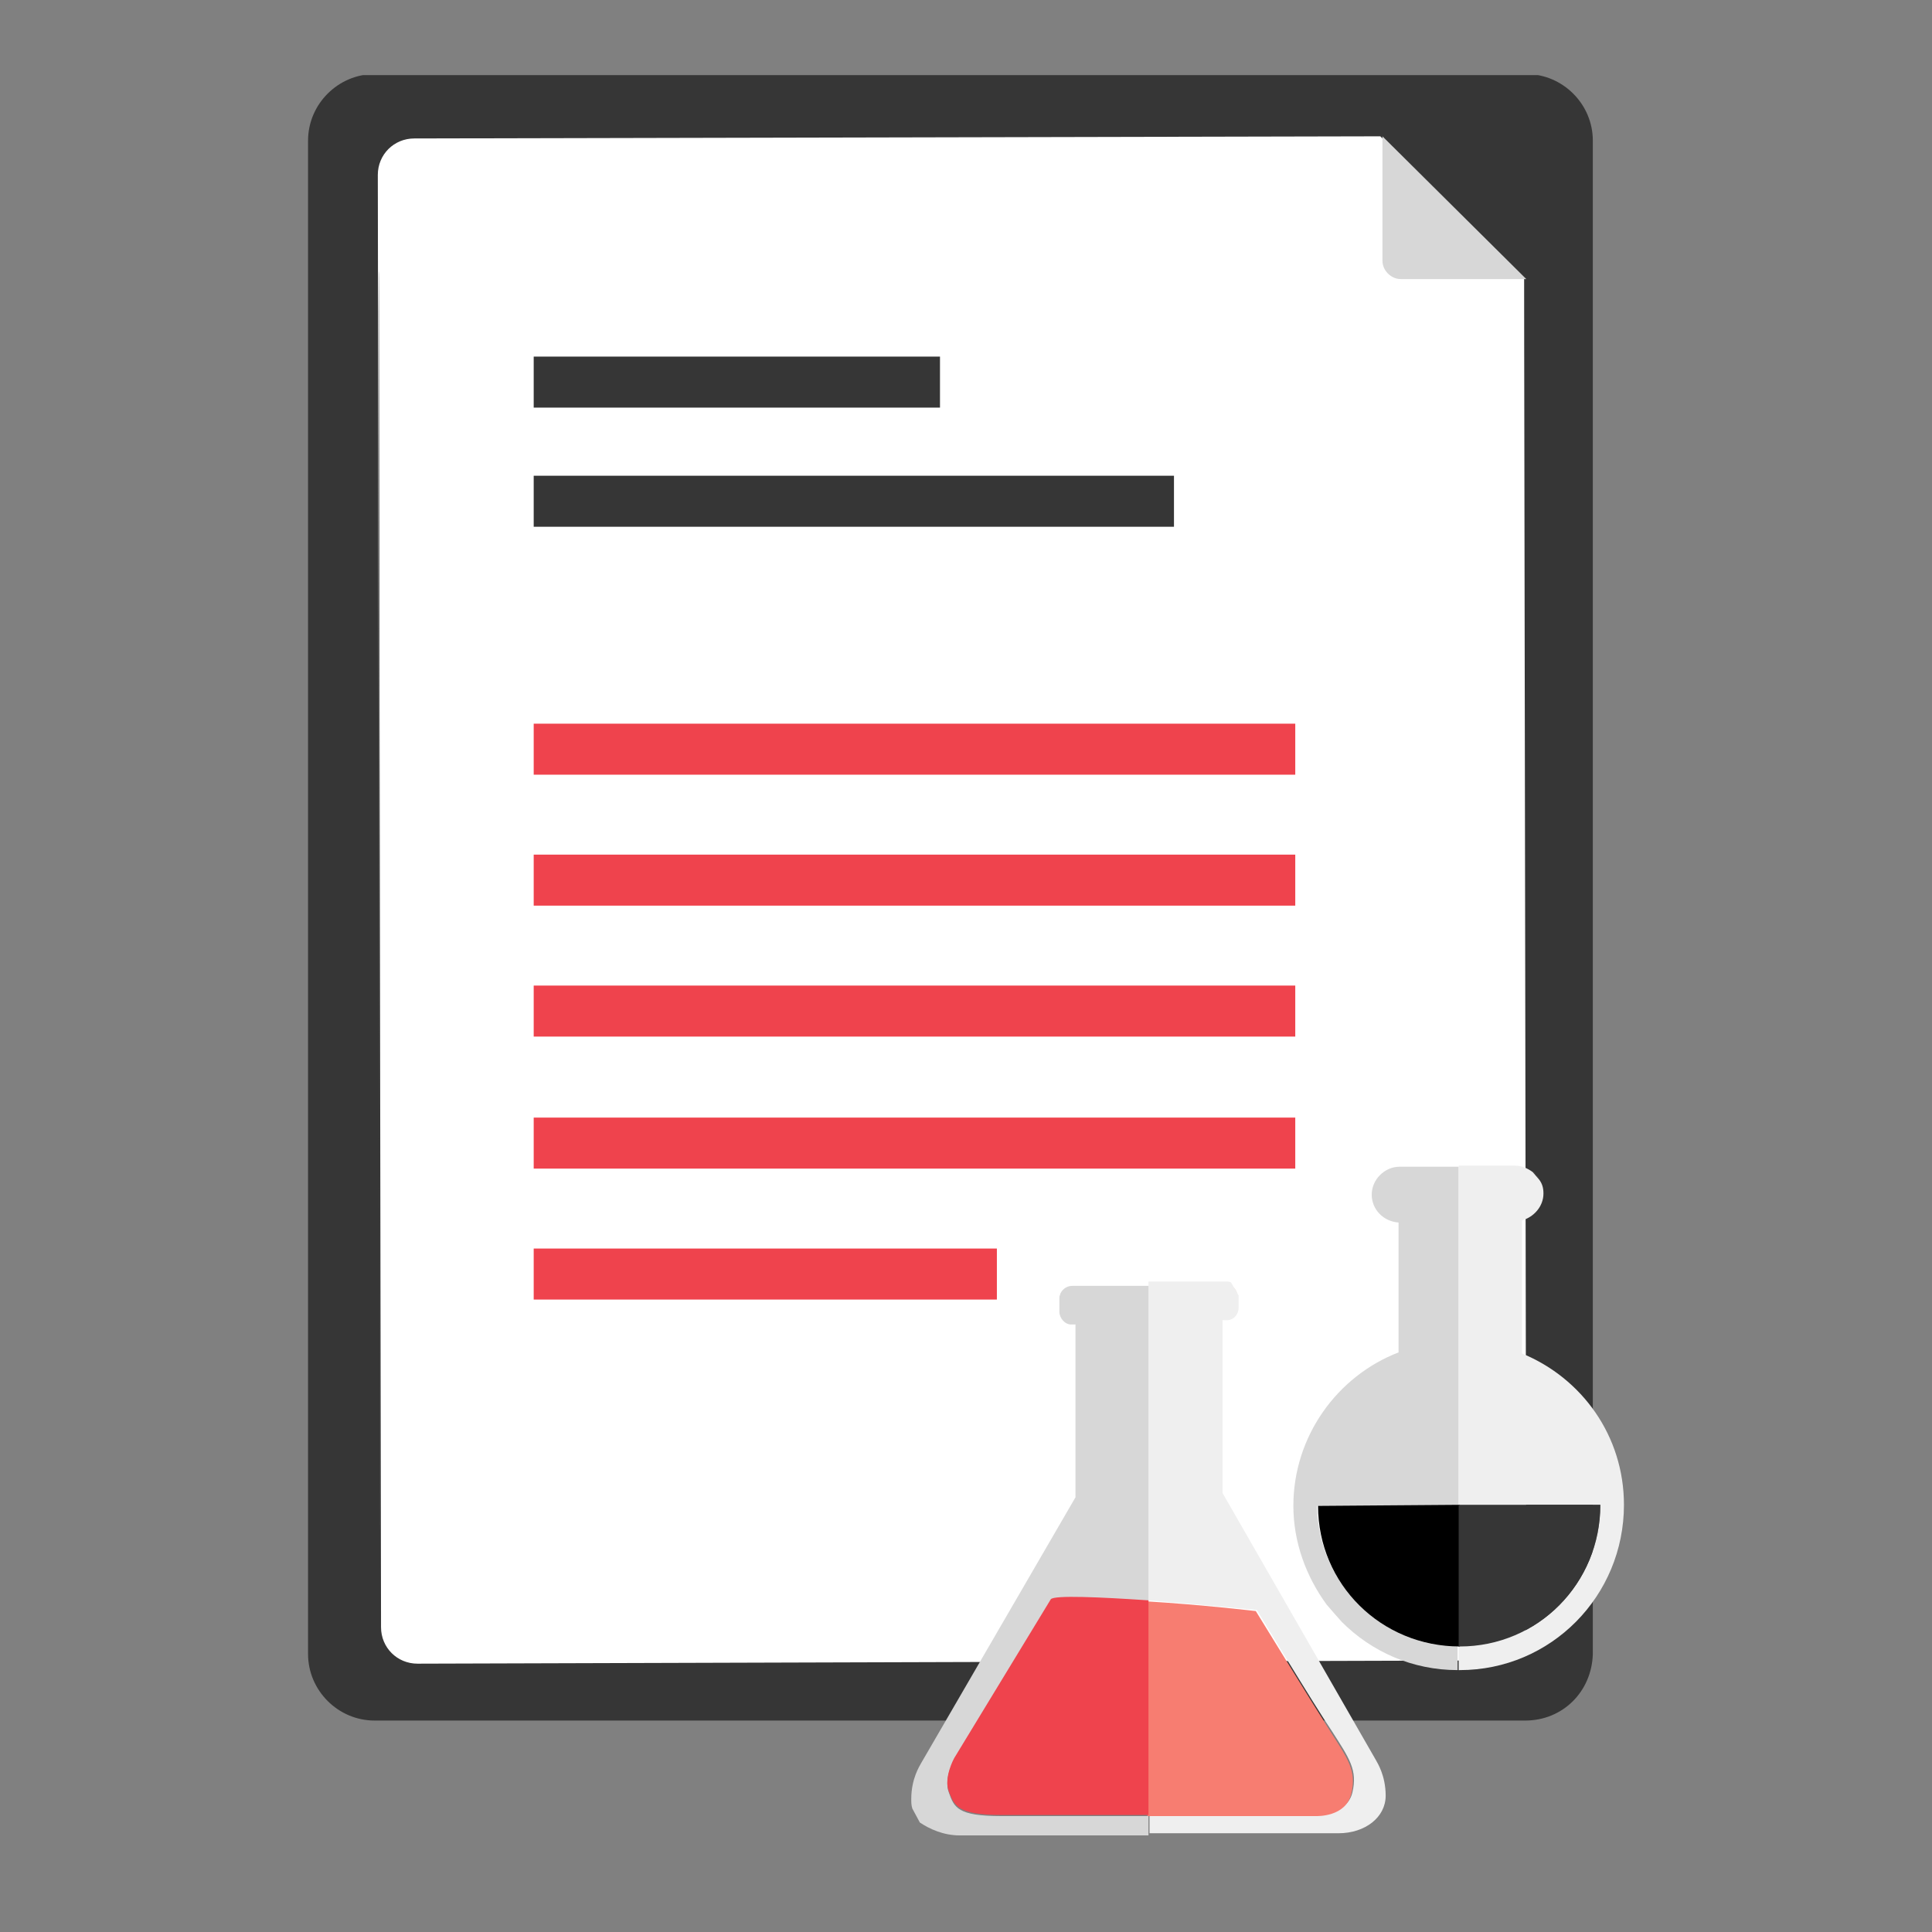 <?xml version="1.0" encoding="utf-8"?>
<!-- Generator: Adobe Illustrator 22.1.0, SVG Export Plug-In . SVG Version: 6.00 Build 0)  -->
<svg version="1.1" id="Livello_1" xmlns="http://www.w3.org/2000/svg" xmlns:xlink="http://www.w3.org/1999/xlink" x="0px" y="0px"
	 viewBox="0 0 180 180" style="enable-background:new 0 0 180 180;" xml:space="preserve">
<rect x="0" y="0" width="180" height="180" fill="#808080" stroke="none"/>
<style type="text/css">
	.st0{clip-path:url(#SVGID_2_);}
	.st1{clip-path:url(#SVGID_4_);fill:#363636;}
	.st2{clip-path:url(#SVGID_4_);fill:#FFFFFF;}
	.st3{clip-path:url(#SVGID_4_);fill:#D7D7D7;}
	.st4{clip-path:url(#SVGID_4_);fill:none;stroke:#EF434D;stroke-width:4.753;stroke-linecap:square;}
	.st5{clip-path:url(#SVGID_4_);fill:none;stroke:#363636;stroke-width:4.753;stroke-linecap:square;}
	.st6{clip-path:url(#SVGID_4_);fill:#EEE3DB;}
	.st7{clip-path:url(#SVGID_4_);fill:#EFEFEF;}
	.st8{clip-path:url(#SVGID_4_);fill:#DAD1CF;}
	.st9{clip-path:url(#SVGID_4_);fill:#F77D71;}
	.st10{clip-path:url(#SVGID_4_);fill:#EF434D;}
	.st11{clip-path:url(#SVGID_4_);}
</style>
<g id="Scientific_paper_1_">
	<g>
		<defs>
			<rect id="SVGID_1_" x="28.7" y="7" width="122.6" height="164"/>
		</defs>
		<clipPath id="SVGID_2_">
			<use xlink:href="#SVGID_1_"  style="overflow:visible;"/>
		</clipPath>
		<g class="st0">
			<defs>
				<rect id="SVGID_3_" x="28.7" y="7" width="122.6" height="164"/>
			</defs>
			<clipPath id="SVGID_4_">
				<use xlink:href="#SVGID_3_"  style="overflow:visible;"/>
			</clipPath>
			<path class="st1" d="M142.1,160.3H34.9c-3.4,0-6.2-2.8-6.2-6.2v-141c0-3.4,2.8-6.2,6.2-6.2h107.3c3.4,0,6.2,2.8,6.2,6.2v141
				C148.3,157.6,145.6,160.3,142.1,160.3"/>
			<path class="st2" d="M142.1,142.1l-0.1-116.1l-13.4-13.3l-90,0.2c-1.9,0-3.4,1.5-3.4,3.4l0.2,126.1c0,5.9-0.2-122.8-0.1-116.9
				l0.2,126.1c0,1.9,1.5,3.4,3.4,3.4l99.9-0.3c1.9,0,3.4-1.5,3.4-3.4l-0.2-122.4C141.9,22.9,142.1,148,142.1,142.1"/>
			<path class="st3" d="M128.8,12.7L142.2,26l-11.7,0c-0.9,0-1.7-0.8-1.7-1.7L128.8,12.7z"/>
			<line class="st4" x1="118.3" y1="69.8" x2="52.1" y2="69.8"/>
			<line class="st5" x1="85.2" y1="35.6" x2="52.1" y2="35.6"/>
			<line class="st5" x1="107" y1="46.7" x2="52.1" y2="46.7"/>
			<line class="st4" x1="118.3" y1="94.2" x2="52.1" y2="94.2"/>
			<line class="st4" x1="52.1" y1="82" x2="118.3" y2="82"/>
			<line class="st4" x1="118.3" y1="106.5" x2="52.1" y2="106.5"/>
			<line class="st4" x1="90.5" y1="118.7" x2="52.1" y2="118.7"/>
			<path class="st6" d="M115.3,120.8c0-0.5-0.3-0.9-0.7-1.1l0.7,1.2V120.8z"/>
			<path class="st7" d="M107,119.6v29.5c5,0.4,10.1,0.9,10.1,0.9s5.3,8.8,7,11.3c1.6,2.5,2.4,3.6,1.9,5.7c-0.5,2.1-3.2,2-3.2,2
				l-15.7,0v1.8l17.6,0c2.5,0,4.4-1.5,4.4-3.5c0-1.9-0.8-3.1-0.9-3.3l-14.3-24.9l0-16.1l0,0h0.4c0.6,0,1.1-0.5,1.1-1.2v-1.1
				l-0.7-1.2c-0.1-0.1-0.3-0.1-0.4-0.1H107z"/>
			<path class="st8" d="M85.1,168.3c0.1,0.5,0.4,0.9,0.7,1.3L85.1,168.3z"/>
			<path class="st3" d="M89.4,171l17.6,0v-1.8l-13.7,0c-4.1,0-4.4-0.8-4.9-2.2c-0.5-1.3,0.5-3.1,0.5-3.1l9-14.8
				c0.4-0.4,4.7-0.2,9.1,0.2v-29.5h-7.1c-0.5,0-0.9,0.3-1.1,0.7c0,0,0,0,0,0c0,0.1-0.1,0.2-0.1,0.4c0,0,0,0,0,0v1.3
				c0,0.6,0.5,1.2,1.1,1.2h0.4l0,16.1l-14.4,24.8c-0.1,0.2-0.9,1.4-0.9,3.3c0,0.3,0,0.6,0.1,0.9l0.7,1.3
				C86.6,170.4,87.9,171,89.4,171"/>
			<path class="st9" d="M125.9,167.1c0.5-2.1-0.3-3.2-1.9-5.7c-1.6-2.5-7-11.3-7-11.3s-5.1-0.6-10.1-0.9v20l15.7,0
				C122.7,169.2,125.4,169.3,125.9,167.1"/>
			<path class="st10" d="M97.9,149l-9,14.8c0,0-1,1.8-0.5,3.1c0.5,1.3,0.8,2.2,4.9,2.2l13.7,0v-20C102.5,148.8,98.2,148.6,97.9,149"
				/>
			<path class="st8" d="M125.1,151.1l-1.4-1.6C124.1,150.1,124.6,150.6,125.1,151.1"/>
			<path class="st3" d="M135.9,153.4c-7.2,0-13.1-5.9-13.2-13.1l13.2,0v-31.6l-5.5,0c-1.4,0-2.6,1.2-2.6,2.6c0,1.4,1.1,2.5,2.5,2.6
				l0,12.1c-5.7,2.2-9.8,7.8-9.8,14.3c0,3.4,1.2,6.6,3.1,9.2l1.4,1.6c2.8,2.8,6.6,4.5,10.8,4.5V153.4z"/>
			<path class="st6" d="M142.8,109.1l0.6,0.7C143.2,109.6,143,109.3,142.8,109.1"/>
			<path class="st7" d="M135.9,108.6v31.6l13.2,0c0,7.3-5.8,13.2-13.1,13.2c0,0,0,0-0.1,0v2.2c0,0,0,0,0.1,0
				c8.5,0,15.3-6.9,15.3-15.4c0-6.4-3.9-11.8-9.5-14.1l0-12.4c1.1-0.3,2-1.3,2-2.5c0-0.5-0.1-0.9-0.4-1.3l-0.6-0.7
				c-0.4-0.3-1-0.6-1.6-0.6L135.9,108.6z"/>
			<path class="st11" d="M122.8,140.3c0,7.3,5.9,13.1,13.2,13.1v-13.2L122.8,140.3z"/>
			<path class="st1" d="M149.1,140.2l-13.2,0v13.2c0,0,0,0,0.1,0C143.3,153.4,149.1,147.5,149.1,140.2"/>
		</g>
	</g>
</g>
</svg>
